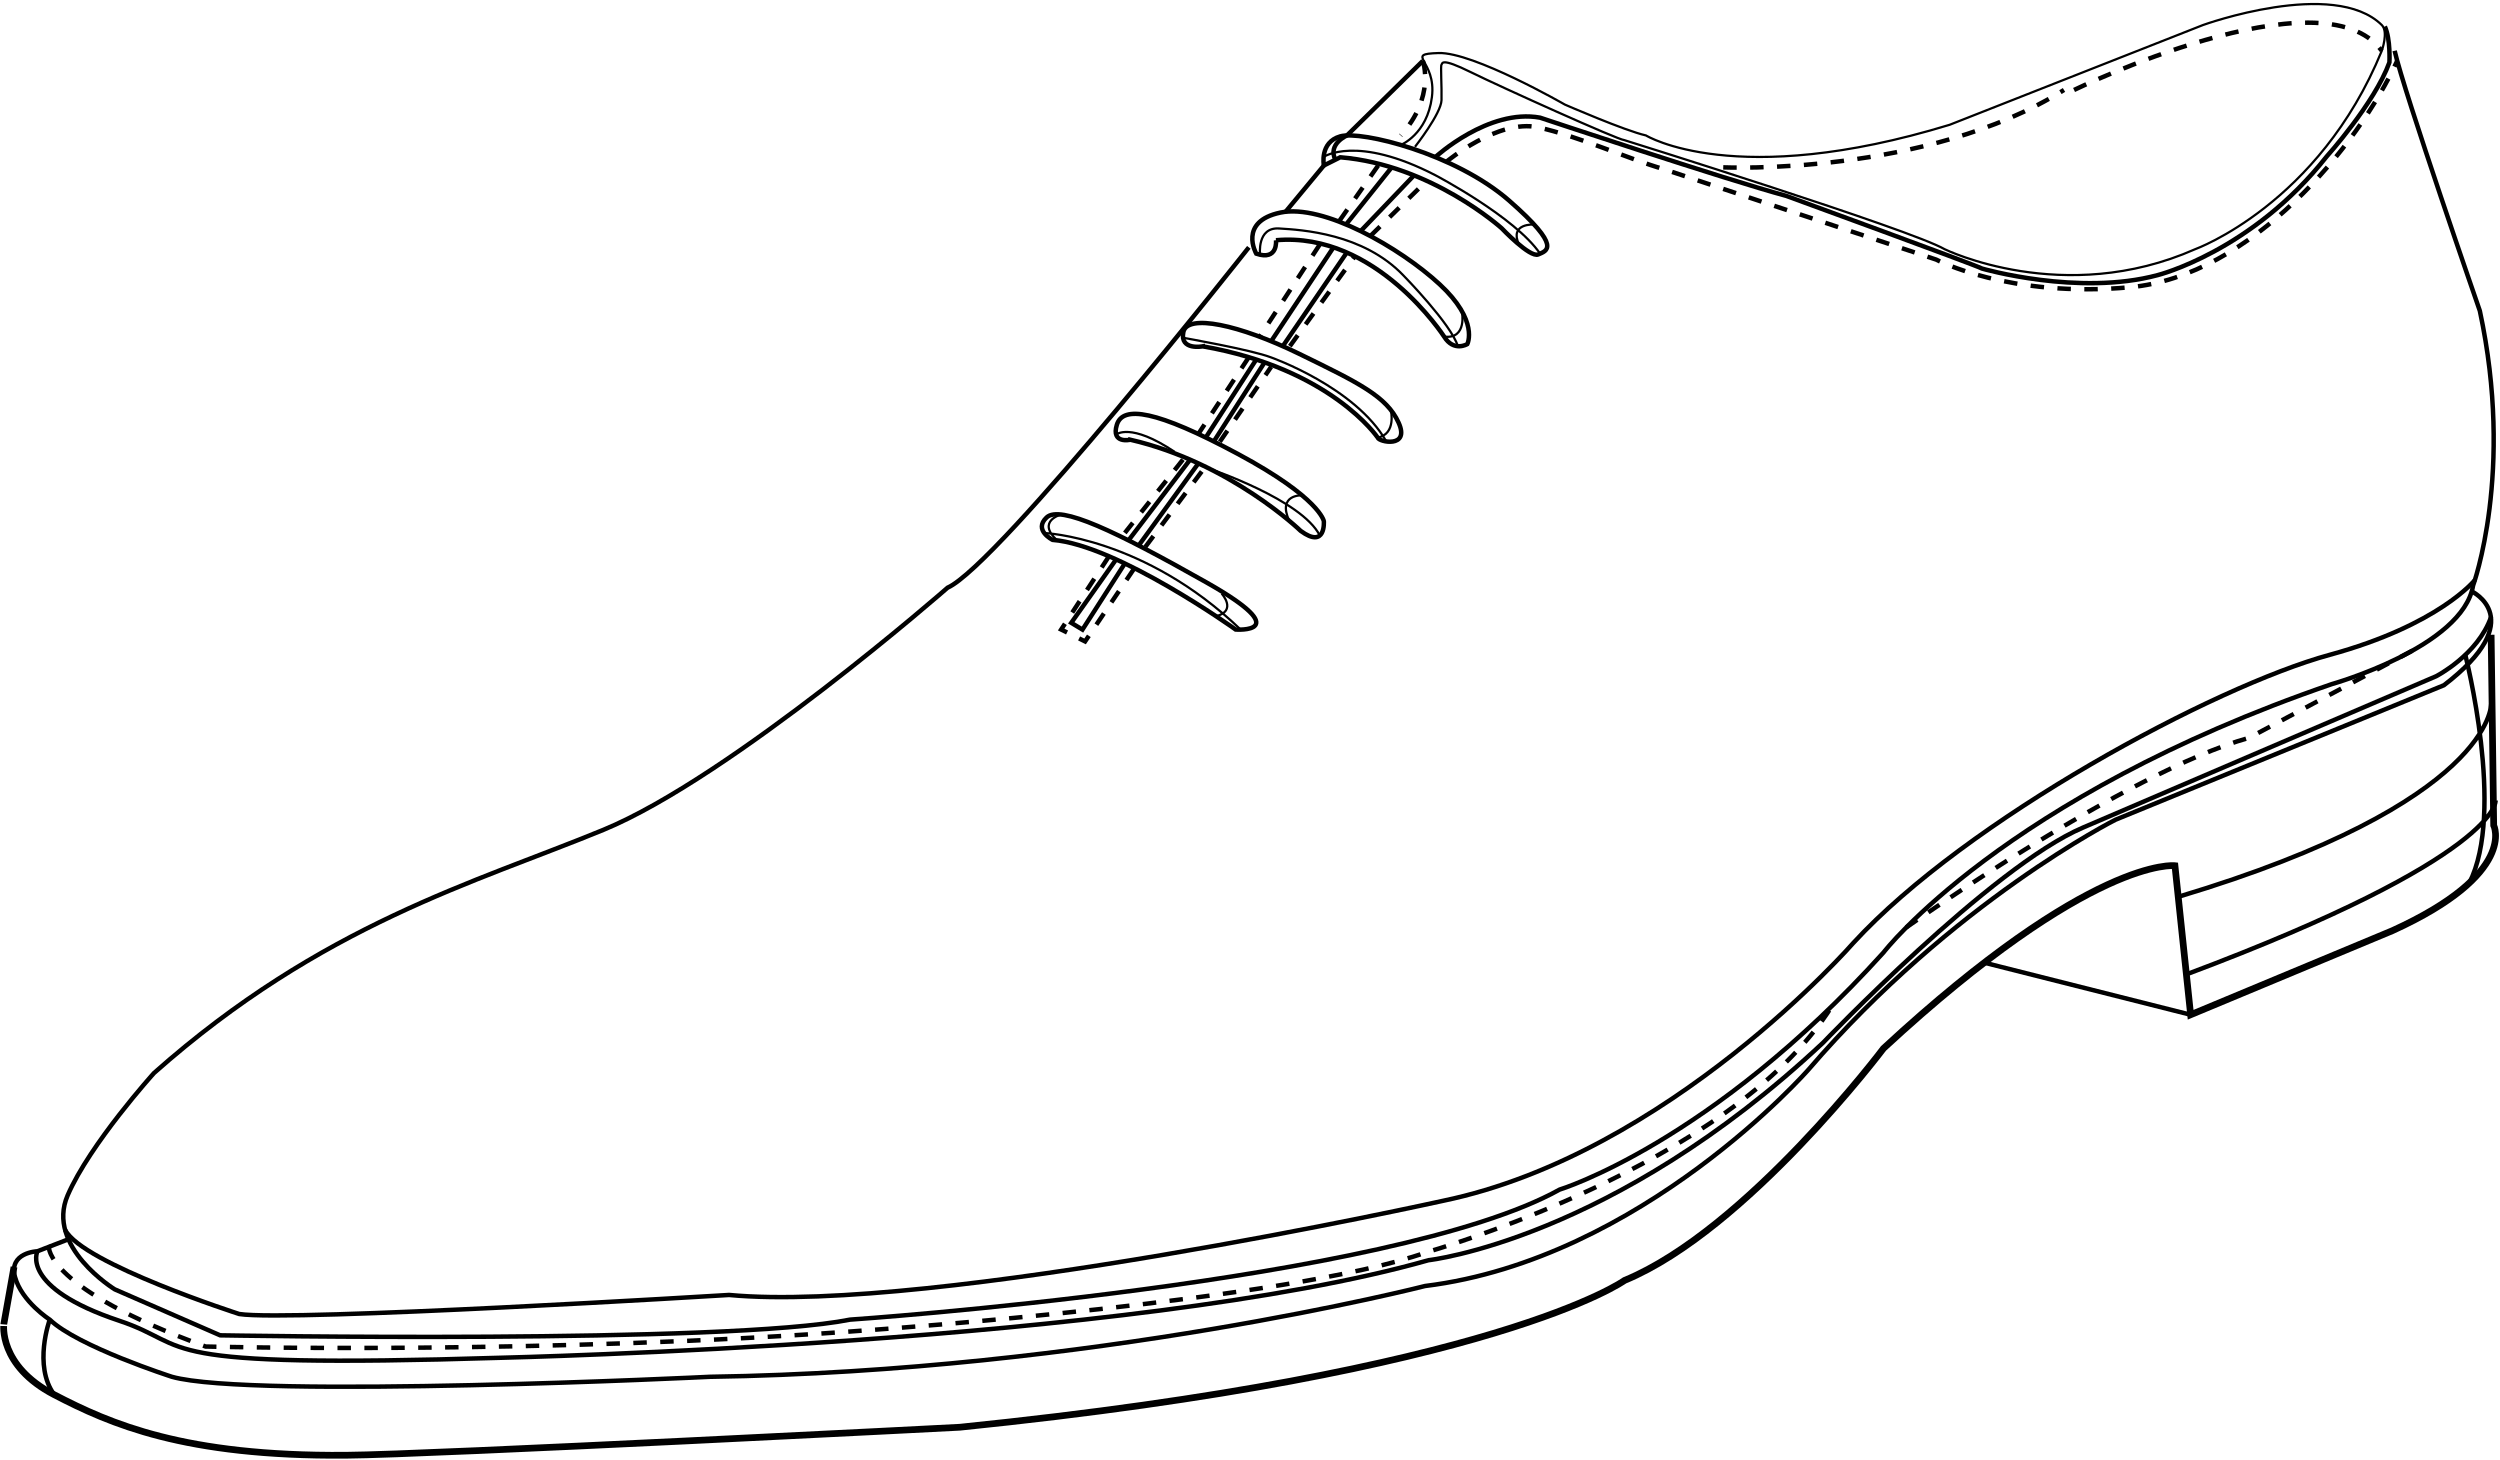 <svg width="697" height="407" viewBox="0 0 697 407" xmlns="http://www.w3.org/2000/svg">
  <title>
    хоулкатс
  </title>
  <g stroke="#000" fill="none" fill-rule="evenodd">
    <path d="M293.458 150.517s-5.416-2.71-1.666-6.25c3.75-3.542 19.166 3.75 44.583 18.125 25.417 14.375 8.125 13.125 8.125 13.125s-32.917-23.542-51.042-25zm21.667-27.917s-5.416 1.25-3.75-4.166c1.666-5.418 10.834-4.168 33.75 8.125 22.916 12.29 23.96 18.75 23.96 18.75s.624 7.91-6.46 2.7c0 0-19.584-18.96-47.5-25.42zm20.208-26.042s-6.458 1.25-5.416-3.958c1.04-5.208 15.625-2.083 32.29 6.042 16.668 8.125 24.376 11.875 27.71 19.166 3.333 7.292-5.625 5.417-5.834 4.167 0 0-12.916-19.167-48.75-25.417zm20.417-29.583s.656 5.834-5.505 3.75c0 0-5.12-8.96 6.755-11.46s33.334 9.794 44.375 20c11.04 10.21 7.71 16.67 7.71 16.67s-3.75 2.29-6.46-2.085c0 0-18.96-29.375-46.875-26.875zm17.917-23.125l-4.57 2.29s-1.264-6.456 4.57-8.124c5.833-1.666 32.083 4.793 47.083 17.918s10.417 13.957 8.125 15c-2.292 1.04-10.208-7.293-10.208-7.293s-19.584-17.7-45-19.79z" stroke-width="1.25"/>
    <path d="M291.133 148.597s27.9 1.13 54.774 26.94m-5.313-10.047s4.405 4.802-1.548 6.308m-43.194-28.345s-6.998 1.815-1.128 7.2m16.458-29.497s3.943-3.477 16.286 4.804m9.712 4.718s25.732 8.616 30.783 18.63m-4.943-11.21s-6.993-.346-3.577 7.117M329.84 94.168s19.035 3.354 24.503 5.463c0 0 23.548 8.3 32.165 23.45m1.252-8.78s1.61 6.75-3.677 7.69M351.31 71.03s-.95-7.72 5.3-7.33c6.25.39 23.437 1.327 34.687 13.124 0 0 13.28 13.536 15.156 19.7m1.113-9.78s1.62 7.89-4.94 7.11" stroke-width=".625"/>
    <path d="M372.303 44.534c-2.198-4.394 3.21-6.76 3.21-6.76l21.175-20.8" stroke-width="1.25"/>
    <path d="M369.03 43.748s9.085-6.305 31.145 5.102c0 0 22.2 11.623 29.2 21.866m-1.66-8.126s-6.98-.442-4.237 5.565M394.5 40.933s7.29-9.27 7.396-13.02c.104-3.75-.312-9.583 0-9.896.313-.312-.312-2.084 8.125 2.083 8.44 4.167 41.25 18.958 42.82 18.958 0 0 79.95 24.948 89.32 30.417 0 0 33.13 16.25 69.85 0 0 0 34.53-12.5 52.03-55.313 0 0 1.91-5.312 0-7.187-13.4-13.167-49.84 0-49.84 0l-70.63 27.812c-59.84 18.28-84.69 2.97-84.69 2.97-5.83-1.297-22.6-8.602-22.6-8.602s-25.52-14.68-35.205-14.368c-9.69.313-.522 1.875-1.86 12.293-1.34 10.416-8.68 13.33-8.68 13.33" stroke-width=".625"/>
    <path d="M387.99 46.675L375.278 62.58m-3.5 6.38L354.4 95.136m-4.155 5.096l-14.078 21.743m-4.374 6.182l-17.168 22.495m-3.443 5.313l-12.515 17.677 3.125 1.895 11.81-18.443m3.858-5.004l16.64-22.896m4.308-6.118l14.164-22.052m5.07-4.506l17.636-25.8m4.072-6.288l14.88-15.53m5.945-5.098s14.81-13.623 29.2-10.994c0 0 51.96 17.318 68.666 21.82 0 0 52.09 19.014 54.59 20.264 0 0 26.88 7.777 48.96 1.805 0 0 26.25-6.598 47.08-33.055 0 0 13.34-14.793 17.5-26.25 0 0 .35-6.46-1.28-10M369.1 46.142L358.503 58.94" stroke-width="1.25"/>
    <path d="M348.18 68.96s-69.93 88.64-83.993 94.89c0 0-60.312 52.812-95.937 67.5-35.625 14.687-78.438 26.25-125.313 67.812 0 0-17.812 19.688-24.062 34.063C12.625 347.6 32 359.475 32 359.475l29.375 12.812s141.25 2.5 175.625-4.375c0 0 151.25-10.312 197.813-36.25 0 0 42.187-12.85 90.312-66.112 0 0 33.125-43.263 125-74.825 0 0 36.563-10.313 39.375-27.5 0 0 11.563-31.563 1.875-76.563 0 0-21.25-61.25-23.75-72.5" stroke-width="1.25"/>
    <path d="M689.12 164.878s16.317 7.722-7.745 26.16l-91.563 37.5s-45.312 22.812-85.625 69.687c0 0-46.25 52.813-106.875 60.313 0 0-92.812 23.75-199.375 25.312 0 0-127.812 6.25-150 0 0 0-26.25-8.437-34.062-15.937 0 0-7.813-5-9.688-11.875-1.875-6.875 6.25-7.188 6.25-7.188l8.642-3.34" stroke-width="1.25"/>
    <path d="M10.438 348.85S5.36 358.92 33.25 368.225c21.477 7.165 5.938 13.438 106.563 10.313 0 0 177.187-4.063 258.437-27.188 0 0 51.25-5.625 110-60.625 0 0 46.875-49.062 72.5-60l98.438-42.187s11.615-5.938 15.338-16.563" stroke-width="1.25"/>
    <path d="M3.907 353.225l-2.844 15.937S-.5 380.725 15.125 388.85c15.625 8.125 36.227 17.222 81.25 16.875 23.915-.184 171.25-7.813 171.25-7.813 150-15.312 185.313-40.937 185.313-40.937 34.062-14.063 72.187-64.688 72.187-64.688 58.125-53.75 81.25-50.937 81.25-50.937l4.375 41.562L667 259.475c35-15.938 28.243-29.375 28.243-29.375l-.716-53.125" stroke-width="1.875"/>
    <path d="M13.875 367.913s-4.688 12.812 1.25 20.937M553.21 268.393l57.54 14.52" stroke-width="1.25"/>
    <path d="M13.62 347.62c.003 0-.994 11.542 43.694 27.792 0 0 94.008 2.435 186.562-4.687 0 0 115.938-8.125 153.75-21.563 0 0 85.083-23.992 113.166-68.715m20.642-21.845s61.268-43.326 95.598-52.896l45.675-24.38m-276.02-164.35s3.61 10.004-6.162 20.783m-6.292 8.38l-10.948 15.64m-5.32 6.37l-16.708 25.63m-3.077 5.79l-14.08 21.41m-4.297 7.16l-16.2 20.44m-4.41 6.49l-13.34 20.45 6.67 3.313 13.76-20.438m3.042-5.92l16.32-21.818m4.432-7.484l14.323-20.9m5.21-5.755l18.138-25.08m4.318-5.645l15.28-14.98m5.91-5.71s14.376-12 25.52-9.6c11.148 2.4 25.315 8.857 35.106 11.67l75.937 25.21s20.31 10.83 54.06 7.703c33.75-3.12 63.62-39.37 74.46-63.12m-187.9 29.7s56.56 2.484 95-21.578m2.81 0s69.063-33.54 85.78-10.938" stroke-width="1.25" stroke-dasharray="3.75"/>
    <path d="M687.317 182.575s11.282 43.798 1.108 63.63m7.342-22.98s1.363 15.61-86.202 48.43m84.96-75.305s.554 27.374-87.235 53.686m82.707-88.316s-9.96 12.528-40.496 20.855c-32.18 8.775-101.25 45.962-132.81 80.337 0 0-51.25 58.75-114.37 71.875 0 0-142.5 31.563-199.06 26.25 0 0-122.5 7.5-136.56 5.313 0 0-43.6-14.02-48.52-23.417" stroke-width="1.25"/>
  </g>
</svg>
